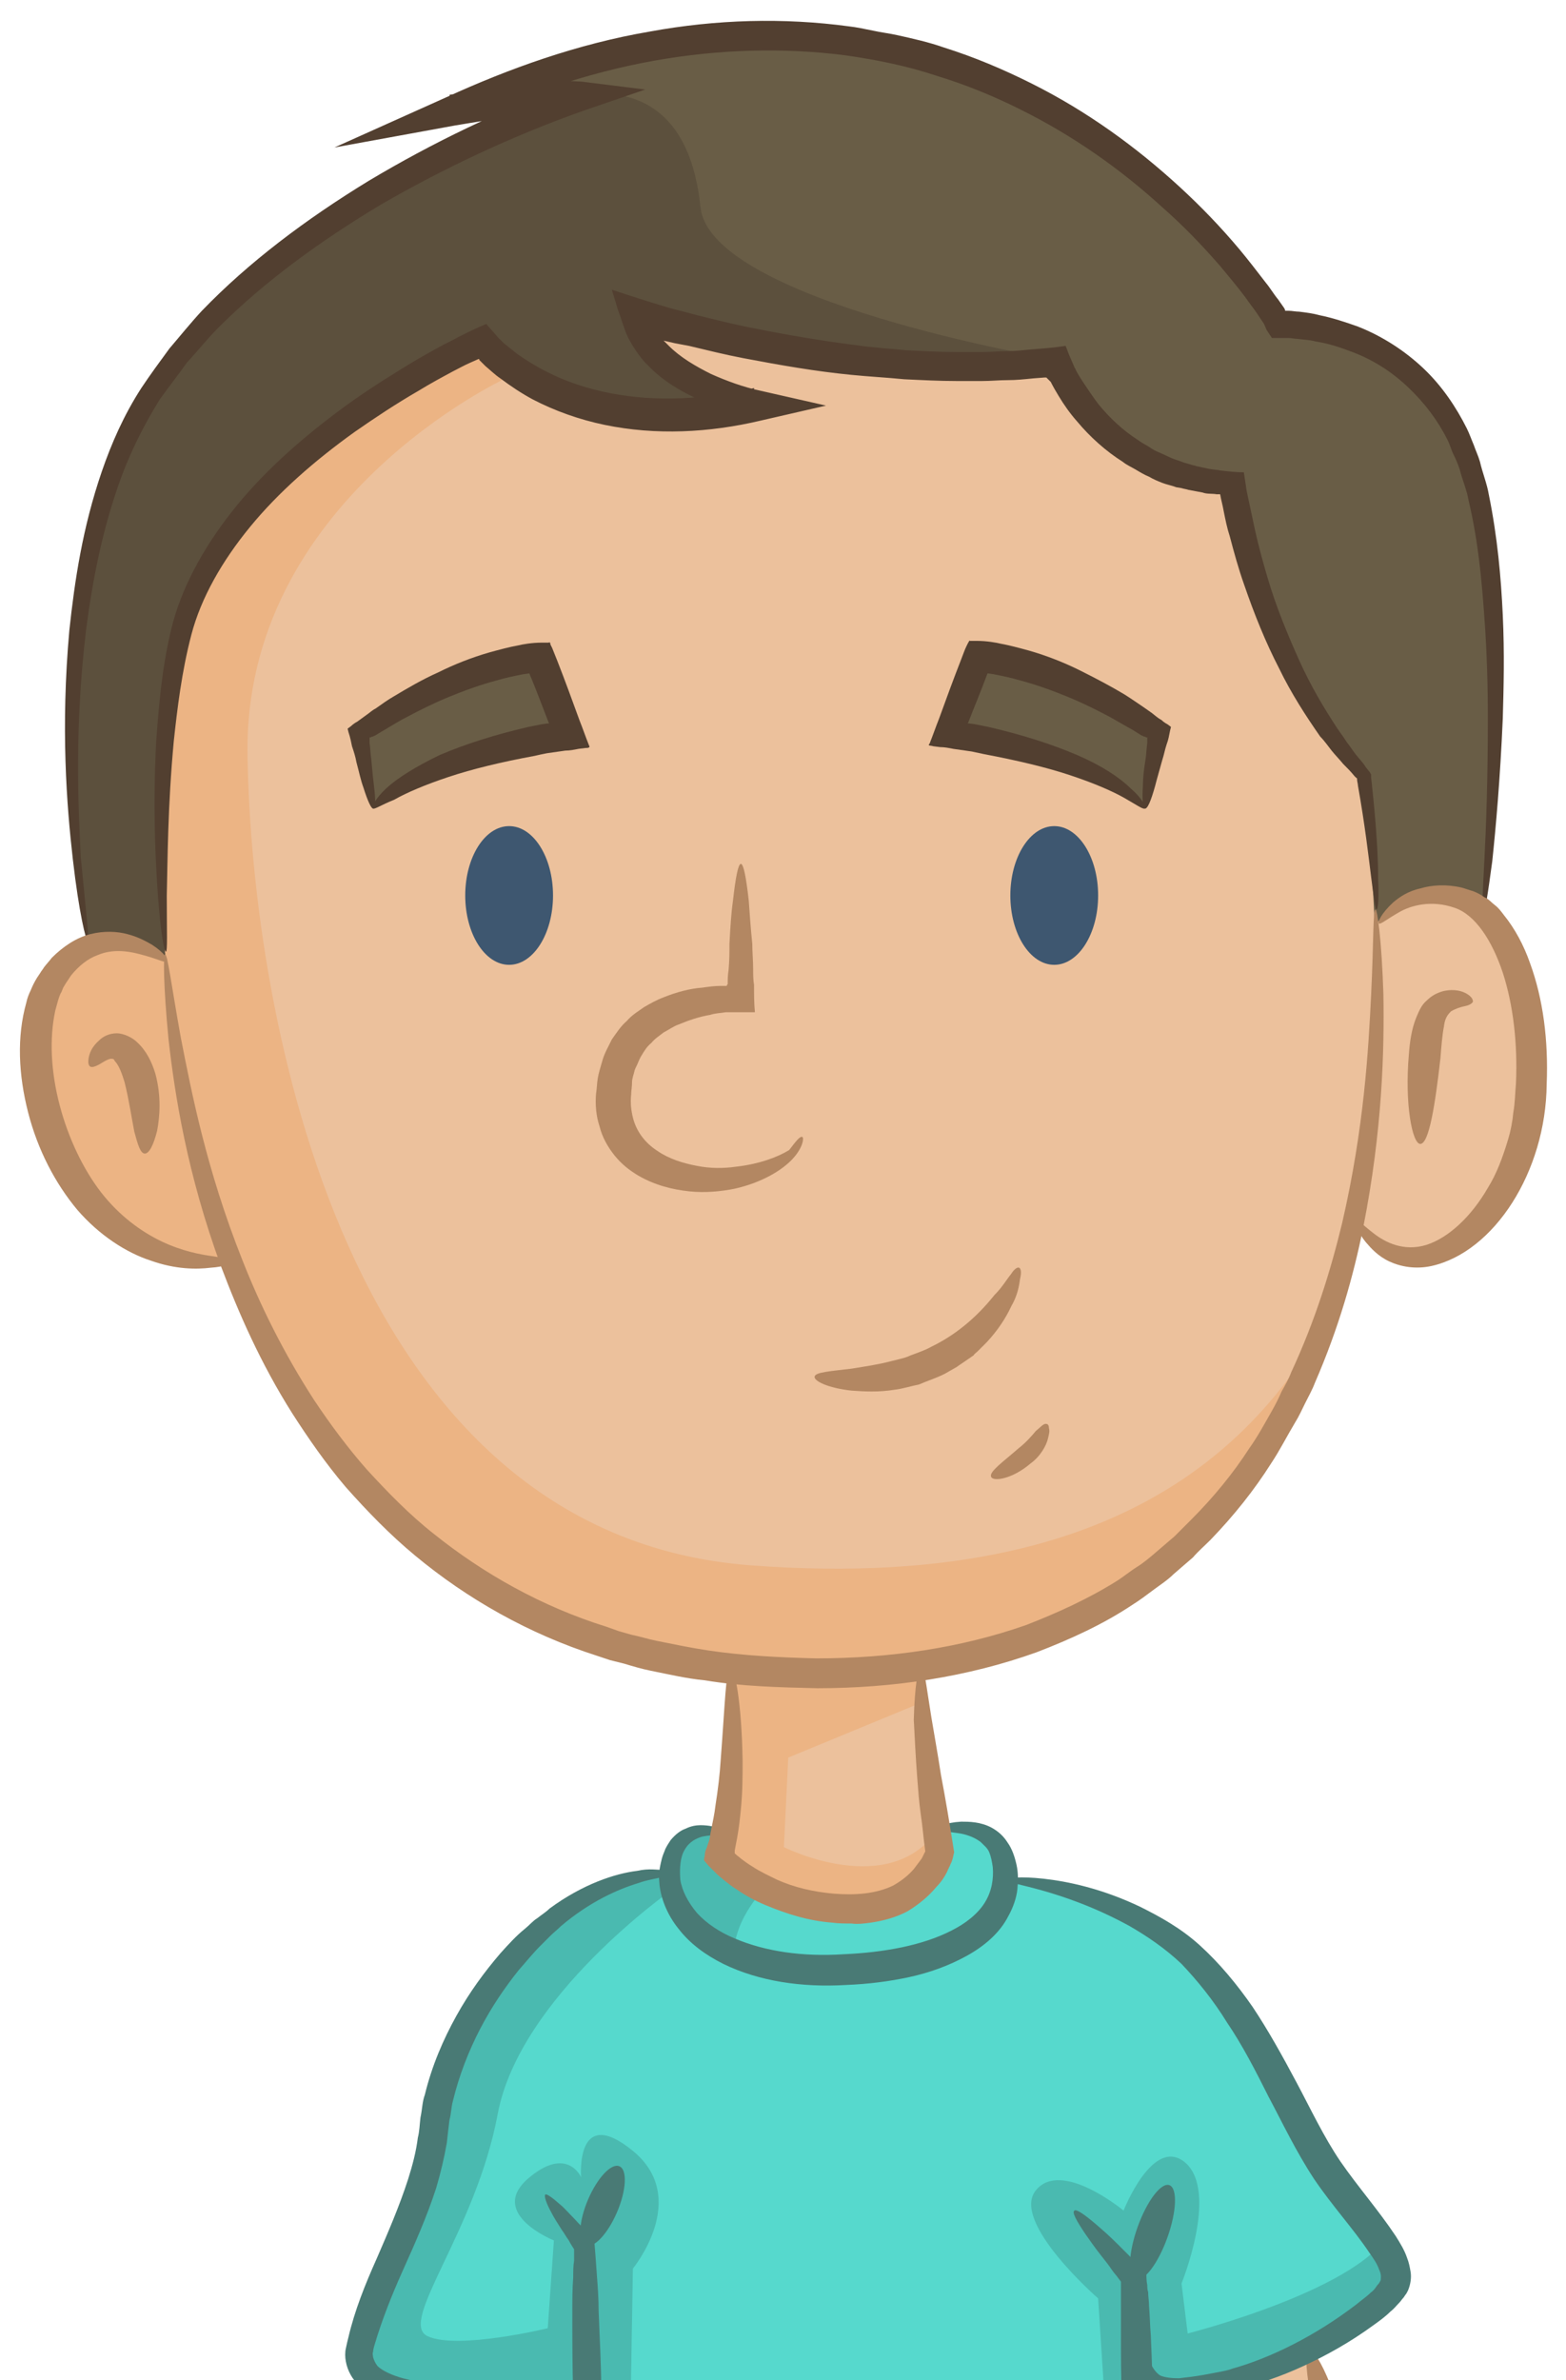<?xml version="1.0" encoding="utf-8"?>
<!-- Generator: Adobe Illustrator 18.1.1, SVG Export Plug-In . SVG Version: 6.00 Build 0)  -->
<!DOCTYPE svg PUBLIC "-//W3C//DTD SVG 1.1//EN" "http://www.w3.org/Graphics/SVG/1.1/DTD/svg11.dtd">
<svg version="1.1" id="Layer_1" xmlns="http://www.w3.org/2000/svg" xmlns:xlink="http://www.w3.org/1999/xlink" x="0px" y="0px"
	 width="178.4px" height="271.1px" viewBox="-60 15.9 178.4 271.1" enable-background="new -60 15.9 178.4 271.1"
	 xml:space="preserve">
<g>
	<g>
		<path fill="#ECC19C" d="M81.8,313c1.3-8.1-1.7-26-1.7-26l0.3-7.9l8.8,4.5c0,0,4.9,13.9,4.4,29.4"/>
	</g>
	<g>
		<path fill="#ECC19C" d="M-0.7,313c-1.7-8.8-0.3-23.9-0.3-23.9l-7.6-4.2l-2.9,4.1c0,0-2.8,15.6-0.4,24"/>
	</g>
	<g>
		<defs>
			<path id="SVGID_1_" d="M16.4,229.3c-14.9,0.4-26,18-26.9,28.1c-1,10.1-6.2,16.7-8.6,25.9S7,288.2,7,288.2l0.1,0.7L7.6,313h62.4
				l-0.6-26.8l-0.1-4.7c1.4,6.3,1.8,6.9,9.6,5.7c7.8-1.2,17.8-7.8,19.7-10.7c1.9-2.9-5.1-9.1-8.7-15.2c-3.6-6.1-7.1-15.4-13.4-21.9
				c-6.2-6.4-16.1-9.1-21.9-9.5"/>
		</defs>
		<use xlink:href="#SVGID_1_"  overflow="visible" fill="#56D9CD"/>
		<clipPath id="SVGID_2_">
			<use xlink:href="#SVGID_1_"  overflow="visible"/>
		</clipPath>
		<path clip-path="url(#SVGID_2_)" fill="#4ABAB0" d="M16.5,231.2c0,0-17.3,12.1-19.8,25.5c-2.5,13.4-11.4,23.7-8,25.3
			c3.4,1.6,13.7-0.9,13.7-0.9l0.7-10c0,0-7.5-3-3-7c4.5-3.9,6.1-0.2,6.1-0.2s-0.7-8.4,5.9-3c6.6,5.4,0,13.4,0,13.4l-0.7,41.2
			l56.2,1.1l-2.5-38.9c0,0-10-8.7-7.1-12.3c2.9-3.6,10,2.3,10,2.3s3.4-8.7,7.1-5.4c3.7,3.4-0.5,13.7-0.5,13.7l0.7,5.7
			c0,0,20.5-5.2,23.2-12c2.7-6.8,7.1,8,7.1,8l-18.4,30.9l-13,19.6l-24.4,2.1l-11.2-2.3l-42.6-13.4L-22,297.2l-7.1-33.5L3.7,226
			l15.7-6.1L16.5,231.2z"/>
	</g>
	<g>
		<defs>
			<path id="SVGID_3_" d="M22.7,224.8c0,0-5.6-1.9-6.2,4c-0.6,5.9,6.4,12.5,20.7,11.5c14.3-1,17.5-6.6,17.6-10.3
				c0.1-3.7-1.6-6.8-7.9-5.8"/>
		</defs>
		<use xlink:href="#SVGID_3_"  overflow="visible" fill="#56D9CD"/>
		<clipPath id="SVGID_4_">
			<use xlink:href="#SVGID_3_"  overflow="visible"/>
		</clipPath>
		<path clip-path="url(#SVGID_4_)" fill="#4ABAB0" d="M27.3,230.8c0,0-3.7,3.5-3.7,7.8c0,0-8-3.5-7.8-12.6c0.3-9.1,2.9-8.6,3.7-8.6
			c0.8,0,5.1,6.2,5.1,6.2L27.3,230.8z"/>
	</g>
	<g>
		<defs>
			<path id="SVGID_5_" d="M109,119.5c0,0,4-34.8-1.6-51.1c-5.6-16.3-21.7-15.8-21.7-15.8S54.4-0.4-8.5,28.5c0,0,10.8-2,14.6-1.5
				c0,0-34.3,11.2-48.7,33.6s-7.4,62.5-7.4,62.5l19.3,16.9l83.9,6.4l24.6-8.6L109,119.5z"/>
		</defs>
		<use xlink:href="#SVGID_5_"  overflow="visible" fill="#695D46"/>
		<clipPath id="SVGID_6_">
			<use xlink:href="#SVGID_5_"  overflow="visible"/>
		</clipPath>
		<path clip-path="url(#SVGID_6_)" fill="#5C503D" d="M59.9,56.8c0,0-39-6.6-40.1-17.3s-7-14.7-16.6-12.3s-65.8,26.2-65.8,26.2
			l0.5,53.3l7.2,33.5l35.3-8.8L59.9,56.8z"/>
	</g>
	<g>
		<path fill="#ECC19C" d="M97,120.9c0,0,3.3-4.7,9.4-2.9c6.1,1.9,9.5,14.2,7.6,25.6c-1.9,11.4-13,21.3-19.6,11.1"/>
	</g>
	<g>
		<path fill="#ECB484" d="M-41.1,125.4c0,0-7.7-6.3-13.1,2s0.8,33.9,20.6,32.2"/>
	</g>
	<g>
		<defs>
			<path id="SVGID_7_" d="M80,70.6c0,0,2.5,19.8,15,33.3c0,0,17.9,102.2-62.4,102.2s-77.1-98.5-72.3-118.8
				C-34.9,67-5.4,54.7-5.4,54.7s9.9,12,31.3,7c0,0-12.3-2.4-13.9-10.2c0,0,24.9,8.3,47.9,5.4C59.9,56.8,65,70.2,80,70.6z"/>
		</defs>
		<use xlink:href="#SVGID_7_"  overflow="visible" fill="#ECC19C"/>
		<clipPath id="SVGID_8_">
			<use xlink:href="#SVGID_7_"  overflow="visible"/>
		</clipPath>
		<path clip-path="url(#SVGID_8_)" fill="#ECB484" d="M-2.4,59c0,0-30,13.9-29.4,43.1c0.5,29.2,11,88.6,57.3,92.1
			s61.8-17.7,69.3-35.6c7.5-17.9-11.8,55.7-11.8,55.7l-23.5,17.4l-83.8-27.3l-26.5-66.1l-0.3-64.5l26-27.8l23.8,2.1L-2.4,59z"/>
	</g>
	<g>
		<path fill="#695D46" d="M-17.5,108c0,0,3.6-5.5,22.3-8.4l-3.3-8.8c0,0-8.8,0.3-20.6,8.7L-17.5,108z"/>
	</g>
	<g>
		<path fill="#695D46" d="M70.4,108c0,0-3.6-5.5-22.3-8.4l3.3-8.8c0,0,8.8,0.3,20.6,8.7L70.4,108z"/>
	</g>
	<g>
		<defs>
			<path id="SVGID_9_" d="M23.2,205.9c0,0,1,13.8-1.3,21.6c0,0,5,5.4,14.2,5.9c9.2,0.4,11.1-6.6,11.1-6.6s-2.4-14.9-2.2-21.1"/>
		</defs>
		<use xlink:href="#SVGID_9_"  overflow="visible" fill="#ECC19C"/>
		<clipPath id="SVGID_10_">
			<use xlink:href="#SVGID_9_"  overflow="visible"/>
		</clipPath>
		<path clip-path="url(#SVGID_10_)" fill="#ECB484" d="M45.3,209.7l-15.5,6.4l-0.5,10.2c0,0,12.1,6.1,17.6-2.1s11.6,26.1,11.6,26.1
			s-57-0.3-57-2.9c0-2.7,12-51.9,12-51.9s25.2-5.1,26.5-4.8c1.3,0.3,15.5,14.7,15.5,14.7L45.3,209.7z"/>
	</g>
	<g>
		<g>
			<g>
				<path fill="#523F30" d="M-50,123.1c-0.2,0-1-3.2-1.7-9.3c-0.7-6.1-1.4-15-0.4-26.1c0.6-5.6,1.5-11.7,3.7-18.1
					c1.1-3.2,2.5-6.4,4.5-9.5c1-1.5,2.1-3,3.2-4.5c1.2-1.4,2.4-2.9,3.7-4.3c5.3-5.5,11.8-10.4,19-14.8c7.2-4.3,15-8.1,23.6-11.2
					l0.3,3.3c-0.9-0.1-2.1-0.1-3.3,0C1.4,28.8,0.2,29-1,29.1c-2.4,0.3-4.8,0.7-7.2,1.1l-13.7,2.5L-9.2,27c7.2-3.3,15-6.1,23.2-7.5
					c7.6-1.4,15.3-1.6,22.7-0.6c0.9,0.1,1.8,0.3,2.8,0.5c0.9,0.2,1.8,0.3,2.7,0.5c1.8,0.4,3.6,0.8,5.3,1.4c3.5,1.1,6.8,2.5,10,4.1
					c6.4,3.2,12,7.3,16.9,11.8c2.5,2.3,4.7,4.6,6.8,7.1c1,1.2,2,2.5,3,3.8c0.5,0.6,0.9,1.3,1.4,1.9l0.7,1l0.1,0.2l0,0l0,0.1l0.4,0
					c0.4,0,0.8,0.1,1.2,0.1c0.8,0.1,1.6,0.2,2.3,0.4c1.5,0.3,3,0.8,4.4,1.3c2.8,1.1,5.4,2.8,7.5,4.8c2.1,2,3.7,4.4,4.9,6.8
					c0.3,0.6,0.5,1.2,0.8,1.9c0.2,0.6,0.5,1.2,0.7,1.9c0.3,1.3,0.8,2.5,1,3.7c1,4.9,1.4,9.5,1.6,13.8c0.2,4.3,0.1,8.2,0,11.7
					c-0.3,7-0.8,12.5-1.2,16.3c-0.5,3.7-0.8,5.7-1,5.7c-0.2,0-0.1-2,0.1-5.8c0.2-3.8,0.4-9.3,0.4-16.2c0-3.5-0.1-7.4-0.4-11.5
					c-0.3-4.2-0.7-8.7-1.8-13.3c-0.2-1.2-0.7-2.3-1-3.5c-0.2-0.6-0.4-1.1-0.7-1.7c-0.3-0.6-0.4-1.1-0.7-1.7c-1.1-2.2-2.6-4.2-4.5-6
					c-1.9-1.8-4.1-3.2-6.6-4.1c-1.3-0.5-2.6-0.9-3.9-1.1c-0.7-0.2-1.4-0.2-2.1-0.3c-0.3,0-0.7-0.1-1-0.1l-0.3,0c-0.2,0-0.4,0-0.5,0
					l-1.1,0l-0.6-0.9L84,52.8l-0.2-0.3l-0.6-0.9c-0.4-0.6-0.9-1.2-1.3-1.8c-0.9-1.2-1.9-2.4-2.9-3.6c-2-2.3-4.2-4.6-6.6-6.7
					c-4.7-4.3-10.2-8.2-16.3-11.2c-3-1.5-6.2-2.8-9.5-3.8c-3.3-1.1-6.8-1.8-10.3-2.3c-7-0.9-14.4-0.7-21.7,0.6
					c-7.9,1.4-15.4,4.1-22.4,7.2l-1-3.3c2.5-0.4,4.9-0.8,7.4-1.1c1.2-0.2,2.5-0.3,3.7-0.4c1.3-0.1,2.5-0.1,4,0l7.2,0.9l-7,2.4
					c-8.2,2.9-16,6.6-23.1,10.7c-7,4.2-13.3,8.8-18.5,14c-1.3,1.3-2.4,2.7-3.6,4c-1,1.4-2.1,2.8-3.1,4.2c-1.8,2.9-3.3,5.9-4.4,8.9
					c-2.2,6-3.3,12-4,17.4c-1.3,10.9-0.9,19.8-0.6,25.8C-50.2,119.8-49.8,123.1-50,123.1z"/>
			</g>
		</g>
	</g>
	<g>
		<g>
			<g>
				<path fill="#B38762" d="M81.8,313c-0.5-0.1-0.7-1.6-0.9-3.9c-0.2-2.3-0.6-5.5-0.9-9.1c-0.6-7.1-0.9-13,0.1-13.1
					c0.9-0.2,2.7,5.5,3.4,12.8c0.3,3.6,0.3,7-0.1,9.4C82.9,311.7,82.2,313.1,81.8,313z"/>
			</g>
		</g>
	</g>
	<g>
		<g>
			<g>
				<path fill="#B38762" d="M93.5,313c-1-0.1-1.4-6.6-2.7-14.6c-1.2-8-2.6-14.5-1.7-14.8c0.9-0.3,3.9,5.9,5.1,14.3
					c0.6,4.2,0.7,8,0.5,10.8C94.5,311.3,94,313,93.5,313z"/>
			</g>
		</g>
	</g>
	<g>
		<g>
			<g>
				<path fill="#B38762" d="M-0.7,313c-0.5,0.1-1.2-1.2-1.7-3.4c-0.5-2.2-0.9-5.2-0.9-8.6c0-6.7,1.4-12.1,2.3-12
					c1,0.1,1.2,5.5,1.2,12c0,3.3-0.1,6.2-0.2,8.3C0,311.5-0.2,312.9-0.7,313z"/>
			</g>
		</g>
	</g>
	<g>
		<g>
			<g>
				<path fill="#B38762" d="M-11.7,313c-0.4,0.1-1.3-1.1-1.9-3.3c-0.6-2.2-0.9-5.4-0.8-8.8c0.3-6.8,2.1-12.1,3-11.9
					c1,0.2,0.8,5.6,0.5,12.1c-0.2,3.3-0.2,6.2-0.3,8.3C-11.2,311.5-11.2,312.8-11.7,313z"/>
			</g>
		</g>
	</g>
	<g>
		<ellipse fill="#3E5770" cx="-2" cy="117.9" rx="5" ry="7.9"/>
	</g>
	<g>
		<ellipse fill="#3E5770" cx="60.1" cy="117.9" rx="5" ry="7.9"/>
	</g>
	<g>
		<g>
			<g>
				<path fill="#B38762" d="M31.4,145.4c0.2,0.1,0.1,1.2-1.1,2.5c-1.2,1.3-3.5,2.7-6.6,3.4c-1.5,0.3-3.3,0.5-5.2,0.3
					c-1.9-0.2-3.9-0.7-5.8-1.8c-1-0.6-1.9-1.3-2.7-2.3c-0.8-1-1.4-2.1-1.7-3.3c-0.4-1.2-0.5-2.5-0.4-3.7c0.1-0.6,0.1-1.2,0.2-1.8
					c0.1-0.6,0.3-1.2,0.5-1.9c0.1-0.4,0.3-0.9,0.5-1.3c0.2-0.4,0.4-0.8,0.6-1.2c0.5-0.7,1-1.5,1.7-2.1c0.6-0.7,1.3-1.1,2-1.6
					c0.7-0.4,1.4-0.8,2.2-1.1c1.5-0.6,3-1,4.4-1.1c0.7-0.1,1.4-0.2,2.1-0.2l0.3,0c0.1,0,0,0,0.1,0l0.1,0l0.2,0c0-0.1,0-0.1,0.1-0.2
					c0-0.5,0-1,0.1-1.6c0.1-1.1,0.1-2.1,0.1-3c0.1-1.9,0.2-3.5,0.4-4.9c0.3-2.7,0.6-4.2,0.9-4.2c0.3,0,0.6,1.5,0.9,4.2
					c0.1,1.3,0.2,3,0.4,4.9c0,0.9,0.1,1.9,0.1,3c0,0.5,0,1.1,0.1,1.7c0,1,0,2.1,0.1,3.1c-0.6,0-1.2,0-1.8,0c-0.3,0-0.6,0-0.9,0
					l-0.6,0c-0.6,0.1-1.2,0.1-1.8,0.3c-1.2,0.2-2.4,0.6-3.6,1.1c-0.6,0.2-1.1,0.6-1.7,0.9c-0.5,0.4-1,0.7-1.4,1.2
					c-0.5,0.4-0.8,0.9-1.1,1.4c-0.2,0.3-0.3,0.6-0.4,0.8c-0.1,0.3-0.3,0.6-0.4,0.9c-0.1,0.5-0.3,0.9-0.3,1.4c0,0.5-0.1,1-0.1,1.4
					c-0.1,0.9,0,1.8,0.2,2.6c0.4,1.6,1.4,2.9,2.8,3.8c1.3,0.9,2.9,1.4,4.5,1.7c1.5,0.3,3,0.3,4.4,0.1c2.7-0.3,4.8-1.1,6.1-1.9
					C30.6,146,31.1,145.3,31.4,145.4z"/>
			</g>
		</g>
	</g>
	<g>
		<g>
			<g>
				<path fill="#B38762" d="M56.1,160.3c0.2,0.1,0.3,0.5,0.1,1.3c-0.1,0.8-0.3,1.9-1,3.1c-0.6,1.3-1.5,2.7-2.8,4.1
					c-0.3,0.3-0.7,0.7-1,1c-0.2,0.2-0.4,0.3-0.5,0.5c-0.2,0.1-0.4,0.3-0.6,0.4c-0.4,0.3-0.9,0.6-1.3,0.9c-0.5,0.3-0.9,0.5-1.4,0.8
					c-1,0.5-2,0.8-2.9,1.2c-1,0.2-1.9,0.5-2.8,0.6c-1.8,0.3-3.5,0.2-4.9,0.1c-2.7-0.3-4.3-1.1-4.2-1.6c0.1-0.5,1.7-0.6,4.2-0.9
					c1.2-0.2,2.7-0.4,4.3-0.8c0.4-0.1,0.8-0.2,1.2-0.3c0.4-0.1,0.8-0.2,1.2-0.4c0.8-0.3,1.7-0.6,2.4-1c3.3-1.6,5.6-3.9,7.2-5.9
					c0.9-0.9,1.4-1.8,1.9-2.4C55.5,160.5,55.9,160.2,56.1,160.3z"/>
			</g>
		</g>
	</g>
	<g>
		<g>
			<g>
				<path fill="#B38762" d="M59.2,178.1c0.2,0,0.3,0.2,0.3,0.5c0.1,0.3,0,0.7-0.1,1.1c-0.2,0.9-0.9,2.1-2,2.9
					c-2.1,1.8-4.3,2.1-4.5,1.5c-0.2-0.6,1.4-1.7,3.1-3.2c0.9-0.7,1.5-1.4,2-2C58.5,178.5,58.9,178,59.2,178.1z"/>
			</g>
		</g>
	</g>
	<g>
		<g>
			<g>
				<path fill="#523F30" d="M-17.5,108c-0.2,0-0.6-0.8-1.1-2.4c-0.3-0.8-0.5-1.8-0.8-2.9c-0.1-0.6-0.3-1.2-0.5-1.8
					c-0.1-0.5-0.2-1-0.4-1.6l-0.1-0.4l0.4-0.3c0.2-0.2,0.5-0.4,0.7-0.5c0.4-0.3,0.7-0.5,1.1-0.8c0.3-0.2,0.6-0.5,1-0.7
					c0.7-0.5,1.4-1,2.1-1.4c1.5-0.9,3.2-1.9,5-2.7c1.8-0.9,3.8-1.7,5.9-2.3c1.1-0.3,2.2-0.6,3.3-0.8c0.4-0.1,1.5-0.3,2.6-0.3l0.8,0
					c0.2-0.1,0.2,0.1,0.2,0.2l0.2,0.4c0.2,0.5,0.4,1,0.6,1.5c0.9,2.3,1.7,4.5,2.5,6.7c0.4,1,0.7,1.9,1.1,2.9
					c0.2,0.3-0.2,0.3-0.4,0.3l-0.8,0.1c-0.5,0.1-1,0.2-1.5,0.2c-0.7,0.1-1.4,0.2-2.1,0.3c-0.5,0.1-1,0.2-1.4,0.3
					c-3.8,0.7-7.1,1.5-9.8,2.4c-2.7,0.9-4.8,1.8-6.2,2.6C-16.6,107.6-17.3,108.1-17.5,108c-0.2-0.1,0.2-1.1,1.5-2.3
					c1.3-1.2,3.4-2.5,6.1-3.8c2.8-1.2,6.2-2.3,10.1-3.2c0.5-0.1,1-0.2,1.5-0.3l0.7-0.1c0.1,0,0.1,0,0.1,0c0.1,0,0-0.1,0-0.1
					c-0.7-1.8-1.4-3.7-2.2-5.6l0,0c0,0,0,0-0.7,0.1c-1,0.2-2,0.4-3,0.7c-1.9,0.5-3.8,1.2-5.5,1.9c-1.7,0.7-3.3,1.5-4.8,2.3
					c-0.8,0.4-1.4,0.8-2.1,1.2c-0.3,0.2-0.7,0.4-1,0.6c-0.2,0.1-0.3,0.2-0.5,0.3c-0.1,0-0.2,0.1-0.2,0.1l-0.1,0l-0.2,0.1l-0.1,0
					l0,0.1l0,0.2c0,0.1,0,0.1,0,0.3c0.1,0.7,0.1,1.3,0.2,1.9c0.1,1.2,0.2,2.2,0.3,3C-17.2,107-17.2,108-17.5,108z"/>
			</g>
		</g>
	</g>
	<g>
		<g>
			<g>
				<path fill="#523F30" d="M70.4,108c-0.2,0-0.3-1-0.2-2.6c0-0.8,0.1-1.8,0.3-3c0.1-0.6,0.1-1.2,0.2-1.9c0-0.2,0-0.2,0-0.3l0-0.2
					l0-0.1l-0.1,0l-0.2-0.1l-0.1,0c0,0-0.1-0.1-0.2-0.1c-0.2-0.1-0.3-0.2-0.5-0.3c-0.3-0.2-0.6-0.4-1-0.6c-0.7-0.4-1.4-0.8-2.1-1.2
					c-1.5-0.8-3.1-1.6-4.8-2.3c-1.7-0.7-3.6-1.4-5.5-1.9c-1-0.3-2-0.5-3-0.7c-0.6-0.1-0.7-0.1-0.7-0.1l0,0c-0.7,1.9-1.5,3.8-2.2,5.6
					c0,0-0.1,0.1,0,0.1c0,0,0,0,0.1,0l0.7,0.1c0.5,0.1,1,0.2,1.5,0.3c3.9,0.9,7.3,2,10.1,3.2c2.8,1.2,4.9,2.6,6.1,3.8
					C70.2,106.9,70.6,107.9,70.4,108c-0.2,0.1-0.9-0.4-2.3-1.2c-1.4-0.8-3.5-1.7-6.2-2.6c-2.7-0.9-6.1-1.7-9.8-2.4
					c-0.5-0.1-0.9-0.2-1.4-0.3c-0.7-0.1-1.4-0.2-2.1-0.3c-0.5-0.1-1-0.2-1.5-0.2l-0.8-0.1c-0.2-0.1-0.7,0-0.4-0.3
					c0.4-1,0.7-1.9,1.1-2.9c0.8-2.2,1.6-4.4,2.5-6.7c0.2-0.5,0.4-1.1,0.6-1.5l0.2-0.4c0.1-0.1,0.1-0.3,0.2-0.2l0.8,0
					c1.1,0,2.2,0.2,2.6,0.3c1.1,0.2,2.2,0.5,3.3,0.8c2.1,0.6,4.1,1.4,5.9,2.3c1.8,0.9,3.5,1.8,5,2.7c0.8,0.5,1.5,1,2.1,1.4
					c0.3,0.2,0.7,0.5,1,0.7c0.4,0.3,0.7,0.6,1.1,0.8c0.2,0.2,0.5,0.4,0.7,0.5l0.4,0.3l-0.1,0.4c-0.1,0.5-0.2,1.1-0.4,1.6
					c-0.2,0.6-0.3,1.2-0.5,1.8c-0.3,1.1-0.6,2.1-0.8,2.9C71.1,107.2,70.7,108.1,70.4,108z"/>
			</g>
		</g>
	</g>
	<g>
		<g>
			<g>
				<path fill="#523F30" d="M96.8,119.5c-0.1,0-0.3-1.3-0.6-3.7c-0.3-2.4-0.7-5.9-1.5-10.4c0-0.2-0.1-0.5-0.1-0.7
					c0-0.1,0-0.2-0.1-0.2l-0.2-0.2c-0.4-0.5-0.8-0.9-1.3-1.4c-0.4-0.5-0.9-1-1.3-1.5c-0.4-0.5-0.8-1.1-1.3-1.6
					c-1.6-2.3-3.3-4.9-4.7-7.8c-1.5-2.9-2.8-6.1-4-9.6c-0.6-1.7-1.1-3.5-1.6-5.4c-0.3-0.9-0.5-1.9-0.7-2.9c-0.1-0.6-0.3-1.3-0.4-1.9
					l-0.4,0c-0.5-0.1-1.1,0-1.6-0.2c-0.5-0.1-1.1-0.2-1.6-0.3c-0.3-0.1-0.5-0.1-0.8-0.2L74,71.4c-0.5-0.2-1.1-0.3-1.6-0.5
					c-0.5-0.2-1-0.4-1.5-0.7c-0.5-0.2-1-0.5-1.5-0.8c-0.5-0.3-1-0.5-1.5-0.9c-1.9-1.2-3.7-2.8-5.2-4.6c-0.8-0.9-1.5-1.9-2.1-2.9
					c-0.3-0.5-0.6-1-0.9-1.6L59.3,59l-0.1-0.1l-0.2,0L57.7,59c-1,0.1-1.9,0.2-2.9,0.2c-1,0-1.9,0.1-2.9,0.1c-1,0-2,0-2.9,0
					c-2,0-3.9-0.1-6-0.2c-2-0.2-4-0.3-6-0.5c-4.1-0.4-8.1-1.1-12.3-1.9c-2.1-0.4-4.1-0.9-6.2-1.4L16.9,55l-1.3-0.3c0,0,0,0,0,0
					l0.6,0.6c1.3,1.3,3,2.3,4.8,3.2c1.8,0.8,3.7,1.5,5.6,1.9l7.5,1.7l-7.4,1.7c-5.9,1.4-12,1.7-17.8,0.5c-2.9-0.6-5.7-1.6-8.2-2.9
					C-0.6,60.7-1.8,59.9-3,59c-0.6-0.4-1.1-0.9-1.7-1.4l-0.4-0.4l-0.3-0.3l0-0.1c0,0,0,0-0.1,0l-0.9,0.4c-0.7,0.3-1.4,0.7-2,1
					c-1.3,0.7-2.6,1.4-3.9,2.2c-2.6,1.5-5,3.1-7.3,4.7c-4.6,3.3-8.7,6.9-11.9,10.8c-3.2,3.9-5.6,8.1-6.7,12.3
					c-1.1,4.2-1.6,8.4-2,12.1c-0.7,7.5-0.7,13.5-0.8,17.6c0,4.1,0.1,6.4-0.1,6.4c-0.2,0-0.6-2.2-0.9-6.3c-0.3-4.1-0.6-10.2-0.2-17.8
					c0.3-3.8,0.6-8,1.7-12.6c1.1-4.6,3.6-9.2,6.9-13.4c3.3-4.2,7.5-8,12.2-11.5c2.4-1.8,4.9-3.4,7.5-5c1.3-0.8,2.7-1.6,4-2.3
					c0.7-0.4,1.4-0.7,2.1-1.1l1.2-0.6c0.6-0.3,1.3-0.6,2-0.9c0.4,0.5,0.9,1,1.3,1.5l0.4,0.4l0.3,0.3c0.5,0.4,1,0.8,1.5,1.2
					c1,0.7,2.1,1.4,3.3,2c2.3,1.2,4.8,2,7.4,2.5c5.2,1,10.8,0.7,16.3-0.6l0.1,3.4c-2.3-0.5-4.3-1.2-6.4-2.1c-2-0.9-4.1-2.1-5.8-3.9
					c-0.6-0.5-2.1-2.5-2.6-4c-0.3-0.8-0.5-1.5-0.8-2.3l-0.7-2.3c2.1,0.7,4.3,1.4,6.3,2l1.1,0.3l0.8,0.2l1.5,0.4c2,0.5,4,1,6,1.4
					c4,0.8,8,1.5,12,2c2,0.3,3.9,0.4,5.9,0.6c1.9,0.1,3.9,0.2,5.8,0.2c1,0,1.9,0,2.8,0c0.9,0,1.9-0.1,2.8-0.1c0.9,0,1.8-0.1,2.8-0.2
					c1.3-0.1,2.6-0.2,3.9-0.4c0.2,0.5,0.4,1.1,0.6,1.5l0.3,0.7c0.1,0.2,0.1,0.3,0.2,0.4c0.2,0.5,0.5,0.9,0.8,1.4
					c0.6,0.9,1.2,1.8,1.8,2.6c1.3,1.6,2.8,3,4.5,4.1c0.4,0.3,0.8,0.5,1.3,0.8c0.4,0.3,0.8,0.5,1.3,0.7c0.4,0.2,0.9,0.4,1.3,0.6
					c0.5,0.2,0.9,0.3,1.4,0.5l0.7,0.2c0.2,0.1,0.5,0.1,0.7,0.2c0.5,0.1,0.9,0.2,1.4,0.3c0.5,0.1,0.9,0.1,1.4,0.2
					c0.9,0.1,1.7,0.2,2.6,0.2l0.2,1.3l0.1,0.7l0.1,0.5c0.1,0.5,0.2,0.9,0.3,1.4c0.2,0.9,0.4,1.9,0.6,2.8c0.4,1.8,0.9,3.6,1.4,5.3
					c1,3.4,2.3,6.5,3.6,9.4c1.3,2.9,2.8,5.4,4.3,7.7c0.4,0.6,0.8,1.1,1.1,1.6c0.4,0.5,0.7,1,1.1,1.5c0.4,0.5,0.8,0.9,1.1,1.4
					l0.4,0.5c0.1,0.1,0.1,0.2,0.2,0.3l0,0.3c0,0.3,0.1,0.7,0.1,1c0.5,4.6,0.7,8.1,0.7,10.6C97.1,118.2,97,119.5,96.8,119.5z"/>
			</g>
		</g>
	</g>
	<g>
		<g>
			<g>
				<path fill="#B38762" d="M-41.2,124.6c0.3,0,0.7,3.4,1.8,9.5c1.2,6.1,2.9,15,7,25.3c2,5.1,4.7,10.6,8.2,16c1.8,2.7,3.8,5.4,6,7.9
					c2.3,2.5,4.8,5.1,7.6,7.3c5.6,4.5,12.3,8.3,19.7,10.6l1.4,0.5l1.4,0.4c1,0.2,1.9,0.5,2.9,0.7c2,0.4,3.9,0.8,5.9,1.1
					c4,0.6,8.2,0.8,12.3,0.9c8.4,0,16.5-1.2,23.9-3.8c3.6-1.4,7.1-3,10.3-5c0.8-0.5,1.5-1.1,2.3-1.6c0.8-0.5,1.5-1.1,2.2-1.7
					c0.7-0.6,1.4-1.2,2.1-1.8c0.6-0.6,1.3-1.3,1.9-1.9c2.5-2.5,4.8-5.3,6.6-8.1c1-1.4,1.8-2.9,2.6-4.3c0.4-0.7,0.8-1.5,1.1-2.2
					c0.4-0.7,0.8-1.4,1.1-2.2c2.7-5.8,4.5-11.6,5.8-17c2.5-10.8,3-19.8,3.3-26c0.3-6.2,0.2-9.7,0.5-9.7c0.2,0,0.7,3.4,0.9,9.7
					c0.1,6.3-0.1,15.4-2.3,26.5c-1.1,5.5-2.8,11.5-5.5,17.7c-0.3,0.8-0.7,1.5-1.1,2.3c-0.4,0.8-0.7,1.5-1.2,2.3
					c-0.9,1.5-1.7,3.1-2.7,4.6c-1.9,3-4.2,5.9-6.9,8.7c-0.7,0.7-1.4,1.3-2,2c-0.7,0.6-1.5,1.3-2.2,1.9c-0.7,0.7-1.5,1.2-2.3,1.8
					c-0.8,0.6-1.6,1.2-2.4,1.7c-3.3,2.2-7,3.9-10.9,5.4c-7.8,2.8-16.3,4.1-25,4.1c-4.3-0.1-8.6-0.2-12.8-0.9
					c-2.1-0.2-4.2-0.7-6.2-1.1c-1-0.2-2-0.5-3-0.8L9.5,205l-1.5-0.5C0.2,202-6.8,198-12.7,193.1c-2.9-2.4-5.5-5.1-7.9-7.8
					c-2.3-2.7-4.3-5.6-6.1-8.4c-3.6-5.7-6.1-11.4-8.1-16.7c-3.9-10.6-5.3-19.7-6-25.9C-41.4,128.1-41.4,124.6-41.2,124.6z"/>
			</g>
		</g>
	</g>
	<g>
		<g>
			<g>
				<path fill="#B38762" d="M94.3,154.8c0.2-0.2,0.9,0.6,2.2,1.6c1.3,1,3.4,2.1,6,1.3c2.5-0.8,5.1-3.2,7-6.5c1-1.6,1.7-3.5,2.3-5.5
					c0.3-1,0.5-2,0.6-3.1c0.2-1.1,0.2-2.2,0.3-3.3c0.2-4.5-0.3-8.9-1.5-12.6c-1.2-3.6-3.1-6.6-5.5-7.4c-2.6-0.9-4.9-0.3-6.3,0.5
					c-1.4,0.8-2.1,1.4-2.3,1.3c-0.2-0.1,0.2-1.1,1.6-2.4c0.7-0.6,1.7-1.3,3.1-1.6c1.3-0.4,3-0.5,4.7-0.1c0.4,0.1,0.9,0.3,1.3,0.4
					c0.5,0.2,0.9,0.4,1.3,0.7c0.5,0.2,0.8,0.6,1.2,0.9c0.4,0.3,0.7,0.7,1,1.1c1.3,1.6,2.3,3.5,3,5.5c1.5,4.1,2.1,8.8,1.9,13.8
					c-0.1,10-6,19.1-13.1,20.7c-1.8,0.4-3.5,0.1-4.8-0.5c-1.3-0.6-2.1-1.5-2.7-2.2C94.4,155.9,94.2,154.9,94.3,154.8z"/>
			</g>
		</g>
	</g>
	<g>
		<g>
			<g>
				<path fill="#B38762" d="M101.8,146.2c-0.9,0-1.8-4.5-1.3-10.2c0.1-1.4,0.3-2.8,0.8-4.1c0.3-0.7,0.6-1.5,1.2-2
					c0.6-0.6,1.2-0.9,1.9-1.1c1.3-0.3,2.2,0,2.7,0.3c0.5,0.3,0.7,0.6,0.7,0.9c-0.1,0.2-0.4,0.4-0.9,0.5c-0.5,0.1-1.1,0.3-1.6,0.6
					c-0.4,0.4-0.7,0.8-0.8,1.7c-0.2,1-0.3,2.3-0.4,3.6C103.5,141.7,102.8,146.2,101.8,146.2z"/>
			</g>
		</g>
	</g>
	<g>
		<g>
			<g>
				<path fill="#B38762" d="M-43.5,147.3c-0.5,0-0.8-1-1.2-2.5c-0.3-1.5-0.6-3.6-1.1-5.6c-0.3-1-0.6-1.8-1-2.3
					c-0.2-0.2-0.2-0.3-0.2-0.3c-0.1-0.1-0.2-0.1-0.4-0.1c-0.5,0.1-1,0.5-1.4,0.7c-0.4,0.2-0.7,0.3-0.9,0.2c-0.2-0.1-0.3-0.4-0.2-1
					c0.1-0.5,0.3-1.2,1.2-2c0.4-0.4,1.1-0.8,2-0.8c0.8,0,1.8,0.5,2.3,1c1.1,1,1.7,2.3,2.1,3.6c0.7,2.6,0.5,4.9,0.2,6.5
					C-42.5,146.3-43,147.3-43.5,147.3z"/>
			</g>
		</g>
	</g>
	<g>
		<g>
			<g>
				<path fill="#B38762" d="M-33.6,159.6c0,0.2-0.8,0.6-2.4,0.7c-1.6,0.2-4,0.2-6.8-0.8c-2.8-0.9-5.9-2.9-8.4-5.8
					c-2.5-3-4.5-6.8-5.6-11.1c-1.1-4.3-1.3-8.6-0.2-12.5c0.1-0.5,0.3-1,0.5-1.4c0.2-0.5,0.4-0.9,0.7-1.4l0.4-0.6
					c0.1-0.2,0.3-0.4,0.4-0.6c0.3-0.4,0.6-0.7,0.9-1.1c1.3-1.3,2.8-2.3,4.4-2.7c1.6-0.4,3.1-0.3,4.2,0c1.2,0.3,2.1,0.8,2.8,1.2
					c1.4,0.9,1.9,1.7,1.7,1.9c-0.2,0.2-0.9-0.2-2.3-0.6c-1.4-0.4-3.5-1-5.6-0.1c-1.1,0.4-2.1,1.2-3,2.3c-0.2,0.3-0.4,0.6-0.6,0.9
					l-0.3,0.5l-0.2,0.5c-0.2,0.3-0.3,0.7-0.4,1c-0.1,0.4-0.2,0.7-0.3,1.1c-0.7,3.2-0.5,7,0.5,10.8c1,3.8,2.7,7.3,4.7,9.9
					c2.1,2.7,4.6,4.5,6.9,5.6c2.3,1.1,4.4,1.5,5.9,1.7C-34.5,159.2-33.6,159.3-33.6,159.6z"/>
			</g>
		</g>
	</g>
	<g>
		<g>
			<g>
				<path fill="#497A75" d="M46.8,224.2c0-0.2,0.9-0.7,2.7-0.8c0.9,0,2.2,0,3.5,0.7c0.7,0.4,1.3,0.9,1.8,1.7c0.5,0.7,0.8,1.6,1,2.5
					c0.2,0.9,0.2,1.8,0.1,2.8c-0.1,1-0.5,2.1-1,3c-1,2-2.8,3.5-4.8,4.6c-2,1.1-4.2,1.9-6.5,2.4c-2.3,0.5-4.7,0.8-7.2,0.9
					c-5,0.3-9.9-0.4-14-2.4c-2-1-3.8-2.3-5.1-4c-1.3-1.6-2.1-3.6-2.2-5.4c-0.1-0.9,0.1-1.8,0.3-2.6c0.1-0.4,0.3-0.8,0.4-1.1
					c0.2-0.4,0.4-0.7,0.6-1c0.5-0.6,1.1-1.1,1.7-1.3c0.6-0.3,1.2-0.4,1.7-0.4c1,0,1.7,0.2,2.2,0.4c0.5,0.2,0.7,0.4,0.6,0.5
					c-0.1,0.3-1.1,0.1-2.6,0.4c-0.7,0.2-1.5,0.6-2,1.5c-0.5,0.8-0.6,2.1-0.5,3.4c0.2,1.3,0.9,2.6,1.9,3.8c1.1,1.2,2.6,2.2,4.3,2.9
					c3.5,1.5,7.8,2.1,12.4,1.8c4.6-0.2,9-1,12.3-2.7c1.6-0.8,3-1.9,3.8-3.2c0.8-1.3,1-2.7,0.9-4c-0.1-0.7-0.2-1.2-0.4-1.7
					c-0.2-0.5-0.6-0.8-1-1.2c-0.8-0.6-1.8-0.9-2.6-1C47.8,224.5,46.8,224.5,46.8,224.2z"/>
			</g>
		</g>
	</g>
	<g>
		<g>
			<g>
				<path fill="#497A75" d="M7.6,313c-1,0-2-10.8-2.3-24.2c-0.1-3.3-0.1-6.5-0.1-9.4c0-1.4,0-2.8,0.1-4.1c0-0.6,0-1.3,0.1-1.9
					c0-0.3,0-0.6,0-0.9c0-0.4,0-0.3,0-0.4c0,0-0.4-0.6-0.6-1c-0.3-0.4-0.5-0.8-0.8-1.2c-0.5-0.8-0.9-1.4-1.2-2
					c-0.6-1.1-0.8-1.8-0.7-2s0.8,0.3,1.7,1.1c0.5,0.4,1,1,1.6,1.6c0.3,0.3,0.6,0.7,1,1c0.4,0.4,0.6,0.6,1.3,1.5
					c0.1,1.2,0.2,2.6,0.3,4c0.1,1.3,0.2,2.7,0.2,4.1c0.1,2.9,0.3,6,0.3,9.4C9.1,302.1,8.6,313,7.6,313z"/>
			</g>
		</g>
	</g>
	<g>
		<g>
			<g>
				
					<ellipse transform="matrix(-0.392 0.92 -0.92 -0.392 257.878 363.897)" fill="#497A75" cx="8.7" cy="267.2" rx="4.9" ry="1.8"/>
			</g>
		</g>
	</g>
	<g>
		<g>
			<g>
				<path fill="#497A75" d="M70.1,313c-1,0-2-10.7-2.3-23.9c-0.1-2.5-0.1-5-0.1-7.3c0-1.1,0-2.3,0-3.3c0-0.5,0-1.1,0-1.6
					c0-0.3,0-0.5,0-0.8l0-0.1l0,0l0,0l0-0.1l0-0.1l-0.3-0.4c-0.2-0.3-0.5-0.6-0.7-0.9c-0.4-0.6-0.8-1.1-1.2-1.6
					c-0.8-1-1.4-1.9-1.9-2.6c-1-1.5-1.5-2.4-1.2-2.6c0.2-0.2,1.1,0.4,2.5,1.6c0.7,0.6,1.5,1.3,2.4,2.2c0.4,0.4,0.9,0.9,1.4,1.4
					c0.2,0.2,0.5,0.5,0.8,0.8c0.1,0.1,0.3,0.3,0.4,0.4c0.2,0.3,0.5,0.5,0.7,0.8c0,0.4,0,0.8,0.1,1.3c0,0.2,0,0.5,0.1,0.8
					c0,0.5,0.1,1,0.1,1.6c0.1,1.1,0.1,2.2,0.2,3.3c0.1,2.3,0.2,4.7,0.2,7.3C71.6,302.3,71,313,70.1,313z"/>
			</g>
		</g>
	</g>
	<g>
		<g>
			<g>
				
					<ellipse transform="matrix(-0.337 0.941 -0.941 -0.337 349.454 294.191)" fill="#497A75" cx="71.2" cy="270.1" rx="5.7" ry="1.8"/>
			</g>
		</g>
	</g>
	<g>
		<g>
			<g>
				<path fill="#497A75" d="M69.4,281.5c0.1,0,0.3,0.3,0.6,1c0.3,0.6,0.6,1.6,1.1,2.7c0.3,0.5,0.6,1,1.1,1.3
					c0.5,0.2,1.2,0.3,2.1,0.3c0.9-0.1,1.8-0.2,2.9-0.4c0.5-0.1,1.1-0.2,1.6-0.3c0.5-0.1,1.1-0.2,1.6-0.4c4.3-1.2,9.4-3.7,14.1-7.3
					c0.6-0.5,1.2-0.9,1.7-1.4c0.3-0.2,0.5-0.5,0.7-0.8c0.1-0.1,0.2-0.2,0.3-0.4l0.1-0.2c0,0,0,0,0-0.1c0-0.1,0.1-0.5-0.2-1.1
					c-0.2-0.6-0.6-1.2-1.1-1.9c-1.8-2.7-4.2-5.3-6.3-8.4c-2.1-3.2-3.6-6.4-5.2-9.4c-1.5-3-3-5.9-4.7-8.4c-1.6-2.6-3.4-4.8-5.2-6.7
					c-1.9-1.8-4-3.2-5.9-4.3c-4-2.2-7.6-3.4-10.1-4.1c-2.5-0.7-4-0.9-3.9-1.2c0-0.2,1.5-0.4,4.2-0.1c2.7,0.3,6.6,1.1,11,3.2
					c2.2,1.1,4.6,2.4,6.8,4.4c2.2,2,4.2,4.4,6,7c1.8,2.7,3.4,5.6,5,8.6c1.6,3,3.1,6.2,5,9c2,2.9,4.3,5.5,6.3,8.5
					c0.5,0.8,1,1.6,1.3,2.5c0.2,0.5,0.3,1,0.4,1.6c0.1,0.6,0,1.4-0.3,2.1c-0.1,0.2-0.2,0.4-0.3,0.5l-0.2,0.3
					c-0.2,0.2-0.3,0.4-0.5,0.6c-0.3,0.3-0.6,0.7-1,1c-0.6,0.6-1.3,1.1-2,1.6c-2.6,1.9-5.3,3.4-7.9,4.6c-2.6,1.2-5.2,2.1-7.6,2.6
					c-0.6,0.1-1.2,0.2-1.8,0.3c-0.6,0.1-1.1,0.1-1.7,0.2c-1.1,0.1-2.1,0.2-3.1,0.1c-1,0-2.1-0.2-3-0.8c-0.9-0.6-1.3-1.5-1.5-2.2
					c-0.4-1.4-0.5-2.4-0.6-3.1C69.2,281.9,69.2,281.5,69.4,281.5z"/>
			</g>
		</g>
	</g>
	<g>
		<g>
			<g>
				<path fill="#497A75" d="M16.4,229.3c0,0.1-0.3,0.3-1,0.4c-0.6,0.2-1.6,0.3-2.7,0.7c-2.3,0.7-5.5,2.1-8.8,4.9
					c-0.4,0.4-0.8,0.7-1.2,1.1c-0.4,0.4-0.8,0.8-1.2,1.2c-0.8,0.8-1.6,1.8-2.4,2.7c-1.6,2-3.1,4.2-4.4,6.7c-1.3,2.5-2.4,5.3-3.1,8.2
					c-0.2,0.7-0.2,1.5-0.4,2.2c-0.1,0.8-0.2,1.7-0.3,2.6c-0.3,1.7-0.7,3.4-1.2,5.1c-1.1,3.4-2.5,6.5-3.8,9.4
					c-1.3,2.9-2.4,5.7-3.2,8.4c-0.1,0.3-0.2,0.7-0.2,0.9c-0.1,0.2,0,0.4,0,0.6c0.1,0.3,0.2,0.6,0.5,1c0.6,0.6,1.8,1.1,2.9,1.4
					c2.3,0.6,4.7,0.9,6.9,1c4.4,0.2,8,0.1,10.5,0c2.5,0,3.9,0,3.9,0.2c0,0.2-1.3,0.7-3.8,1.1c-2.5,0.5-6.1,1-10.6,1.1
					c-2.3,0-4.8,0-7.6-0.6c-1.4-0.4-2.9-0.8-4.3-2c-0.7-0.6-1.3-1.6-1.5-2.7c-0.1-0.5-0.1-1.1,0-1.5c0.1-0.5,0.2-0.9,0.3-1.3
					c0.7-3,1.9-6,3.2-8.9c1.3-3,2.6-6,3.6-9.1c0.5-1.6,0.9-3.1,1.1-4.7c0.2-0.8,0.2-1.5,0.3-2.3c0.2-0.9,0.2-1.8,0.5-2.6
					c0.8-3.3,2.1-6.3,3.6-9c1.5-2.7,3.2-5,5-7.1c0.9-1,1.8-2,2.8-2.8c0.5-0.4,0.9-0.9,1.4-1.2c0.5-0.4,1-0.7,1.4-1.1
					c3.8-2.8,7.5-4,10-4.3c1.3-0.3,2.3-0.1,3-0.1C16,229.1,16.4,229.2,16.4,229.3z"/>
			</g>
		</g>
	</g>
	<g>
		<g>
			<g>
				<path fill="#B38762" d="M44.9,205.7c0.4,0,0.6,2.1,1.2,5.8c0.3,1.8,0.7,4,1.1,6.6c0.5,2.6,1,5.6,1.5,8.8
					c-0.1,0.3-0.1,0.5-0.2,0.8l-0.1,0.3l-0.1,0.2c-0.1,0.3-0.3,0.6-0.4,0.9c-0.3,0.6-0.7,1.2-1.2,1.7c-0.9,1.1-2,2-3.3,2.8
					c-1.3,0.7-2.8,1.1-4.2,1.3c-0.7,0.1-1.5,0.2-2.2,0.1c-0.7,0-1.5,0-2.2-0.1c-2.7-0.2-5.2-1-7.6-2c-1.2-0.5-2.3-1.1-3.3-1.8
					c-0.5-0.3-1-0.7-1.5-1.1c-0.2-0.2-0.5-0.4-0.7-0.6l-0.5-0.5c-0.2-0.2-0.4-0.4-0.5-0.5l-0.5-0.6c0-0.2,0.1-0.5,0.1-0.7
					c0-0.2,0.1-0.5,0.2-0.7l0.2-0.6c0.2-0.5,0.2-1,0.3-1.4c0.2-1,0.4-1.9,0.5-2.8c0.3-1.9,0.5-3.6,0.6-5.2
					c0.5-6.5,0.6-10.5,1.1-10.6c0.5,0,1.3,4,1.4,10.7c0,1.7,0,3.5-0.2,5.5c-0.1,1-0.2,2-0.4,3.1c-0.1,0.5-0.2,1.1-0.3,1.6
					c0,0.2,0,0.2,0,0.2l0,0c0,0,0,0,0,0.1l0,0c0,0,0,0,0.1,0.1c0.2,0.2,0.4,0.3,0.6,0.5c0.4,0.3,0.8,0.6,1.3,0.9
					c0.9,0.6,1.8,1,2.8,1.5c2,0.9,4.2,1.4,6.5,1.6c2.5,0.2,4.8,0,6.7-0.9c0.9-0.5,1.7-1.1,2.4-1.9c0.3-0.4,0.6-0.8,0.9-1.2
					c0.1-0.2,0.2-0.4,0.3-0.6c0-0.1,0.1-0.1,0.1-0.2c0-0.1,0-0.1,0-0.1c0,0,0,0,0,0c-0.2-1.4-0.3-2.8-0.5-4.1
					c-0.2-1.4-0.3-2.8-0.4-4.1c-0.2-2.6-0.3-4.8-0.4-6.7C44.2,207.9,44.6,205.7,44.9,205.7z"/>
			</g>
		</g>
	</g>
</g>
</svg>
